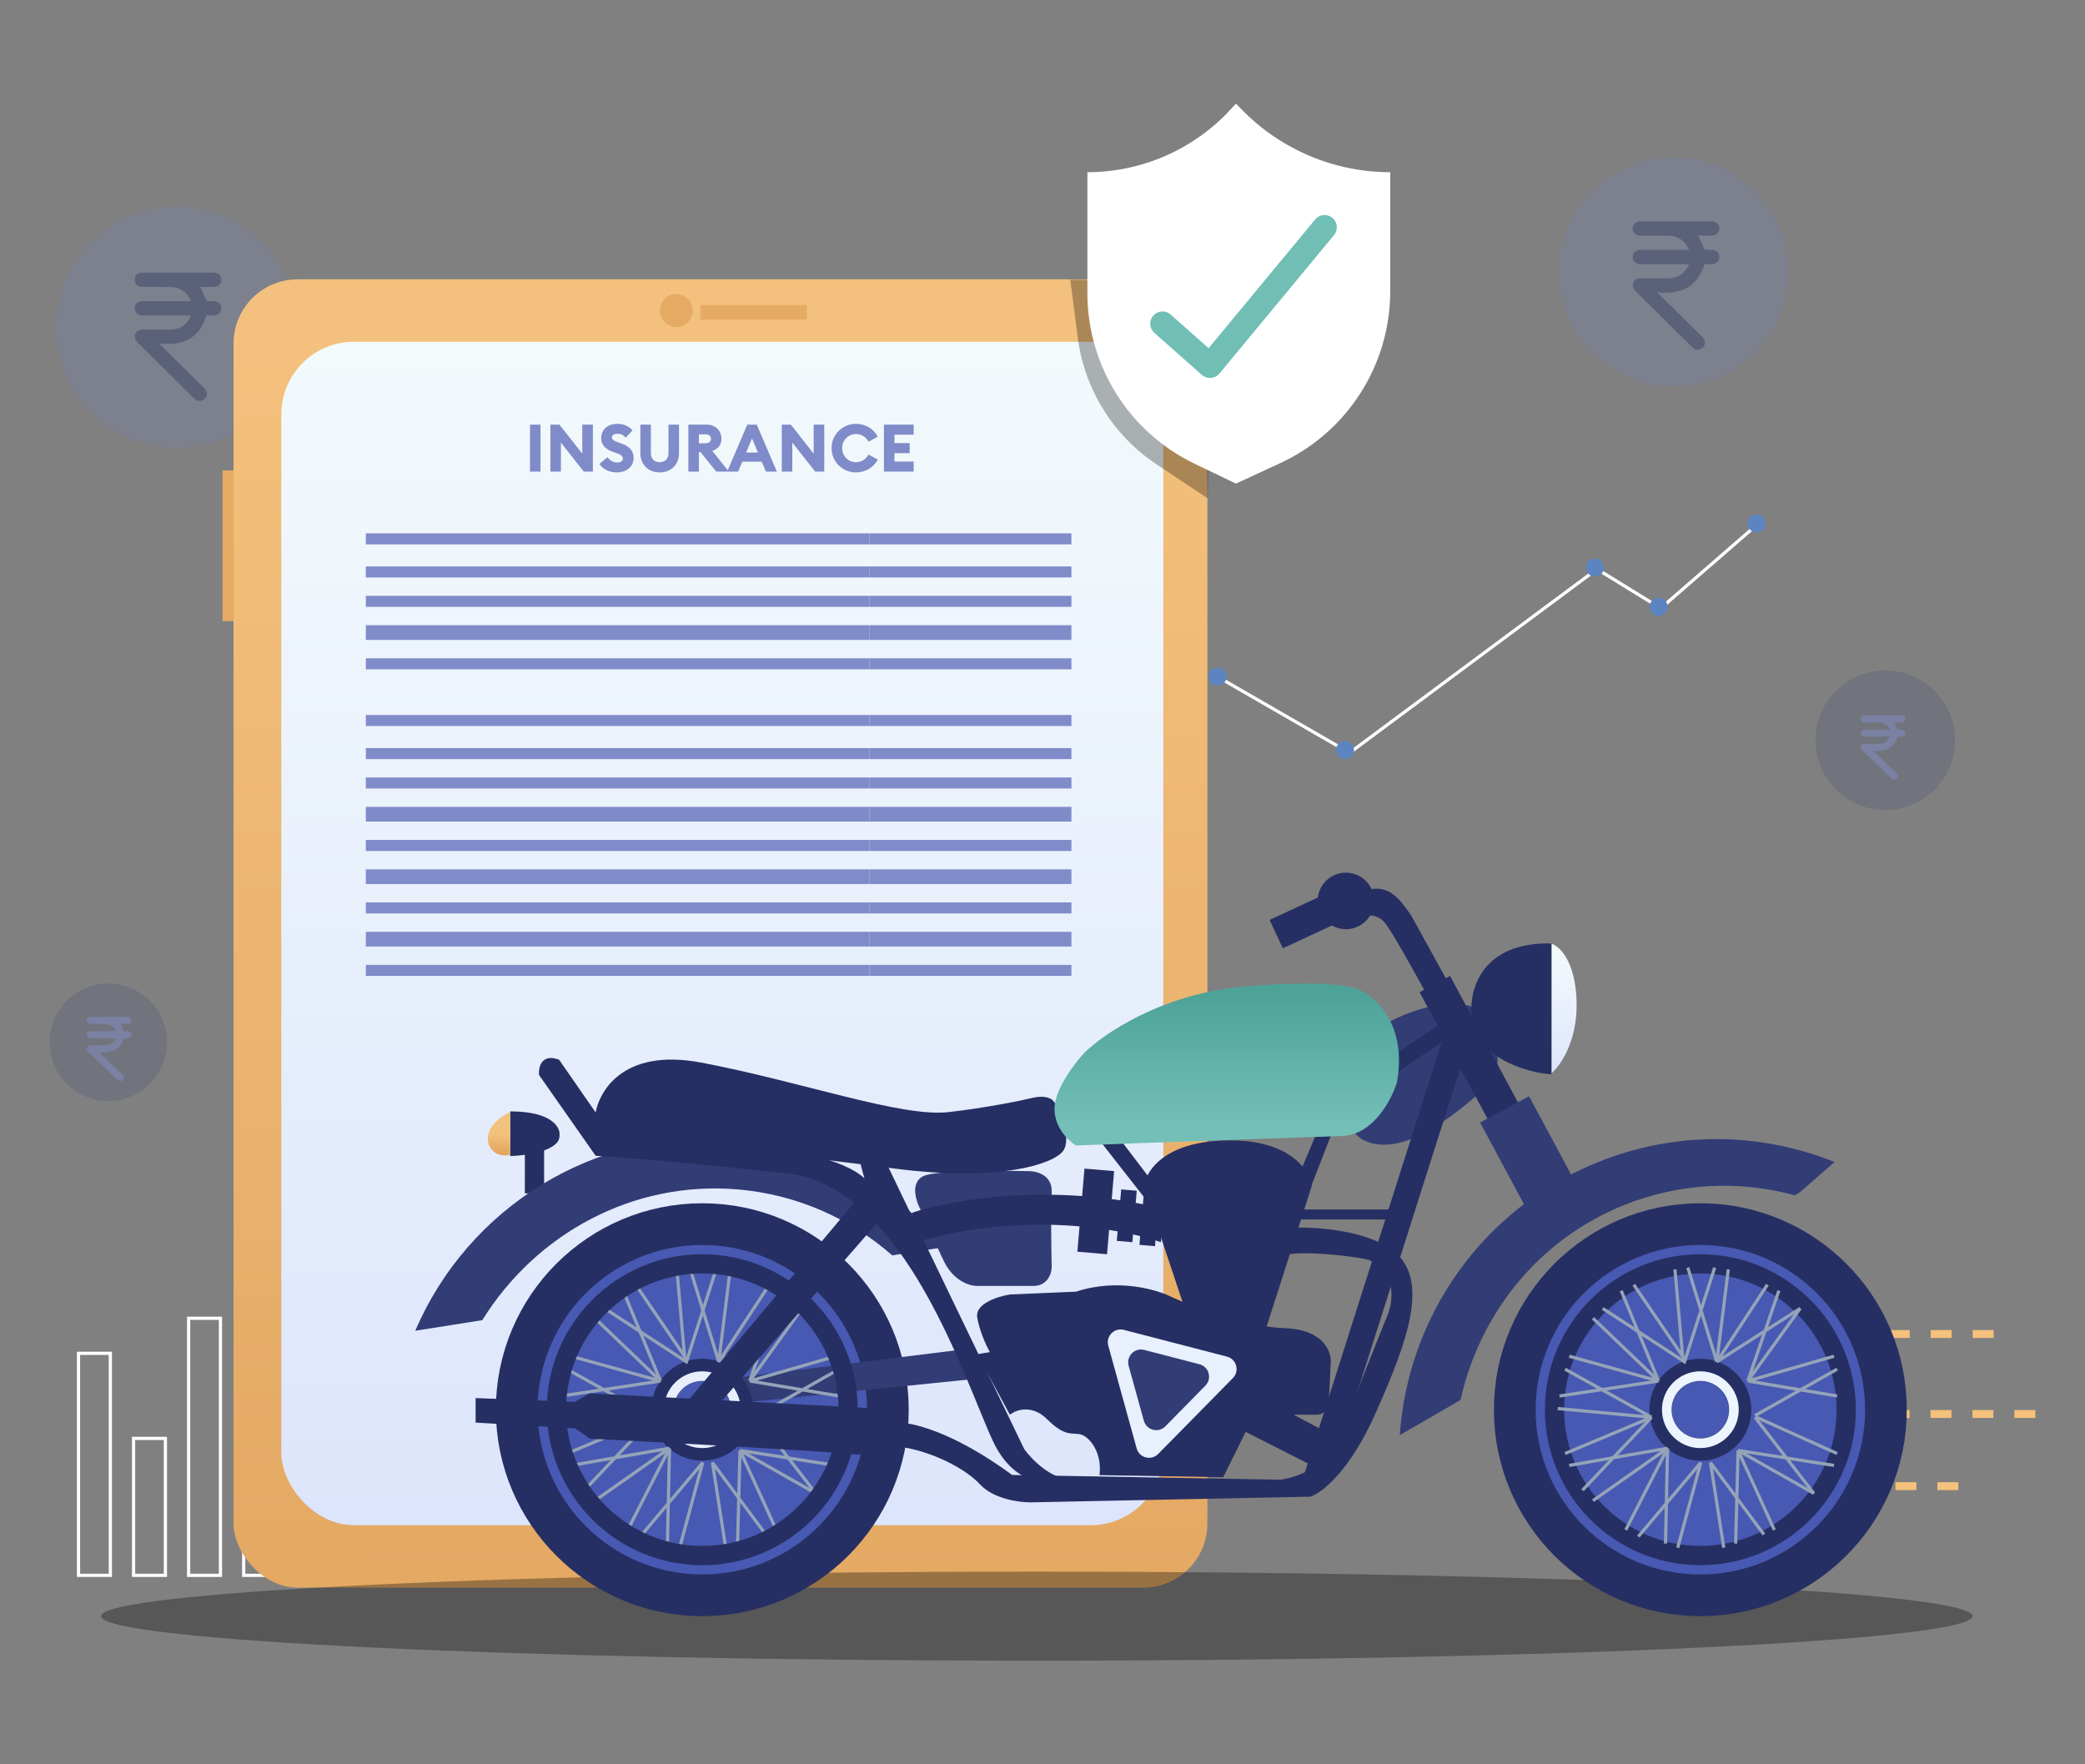 <?xml version="1.0" encoding="UTF-8"?> <svg xmlns="http://www.w3.org/2000/svg" width="650" height="550" viewBox="0 0 650 550" fill="none"><rect x="0" y="0" width="650" height="550" fill="#808080" stroke="none"/><g opacity="0.4"><path opacity="0.4" d="M55.061 139.544C75.806 139.544 92.624 122.718 92.624 101.963C92.624 81.208 75.806 64.383 55.061 64.383C34.316 64.383 17.498 81.208 17.498 101.963C17.498 122.718 34.316 139.544 55.061 139.544Z" fill="#7083D4"></path><path d="M59.56 93.885C58.521 91.451 56.812 89.99 54.276 89.573C53.607 89.469 52.92 89.451 52.251 89.451C49.574 89.434 46.914 89.451 44.237 89.434C42.969 89.434 42 88.478 42 87.243C41.983 85.974 42.951 85 44.255 85C51.758 85 59.26 85 66.746 85C68.049 85 69 85.974 69 87.243C68.982 88.46 68.031 89.416 66.763 89.434C65.301 89.451 63.822 89.434 62.413 89.434C63.082 90.894 63.752 92.32 64.474 93.885C65.09 93.885 65.883 93.885 66.675 93.885C68.031 93.903 69 94.841 69 96.128C68.982 97.38 68.014 98.302 66.693 98.319C65.9 98.319 65.108 98.319 64.368 98.319C62.166 105.552 56.953 107.847 49.662 107.117C49.996 107.482 50.155 107.656 50.331 107.83C54.769 112.212 59.208 116.593 63.646 120.992C64.703 122.036 64.791 123.305 63.928 124.261C63.1 125.148 61.779 125.252 60.828 124.487C60.669 124.348 60.511 124.209 60.37 124.053C54.558 118.315 48.728 112.577 42.934 106.804C42.529 106.404 42.159 105.83 42.053 105.291C41.789 103.953 42.863 102.77 44.255 102.77C47.143 102.753 50.014 102.77 52.902 102.77C55.526 102.753 57.605 101.727 59.014 99.484C59.155 99.275 59.243 99.032 59.366 98.806C59.419 98.684 59.472 98.545 59.542 98.336C59.225 98.336 58.979 98.336 58.732 98.336C53.906 98.336 49.08 98.336 44.255 98.336C43.145 98.336 42.194 97.537 42.035 96.493C41.859 95.363 42.529 94.302 43.656 93.989C43.938 93.903 44.255 93.903 44.554 93.903C49.257 93.903 53.977 93.903 58.679 93.903C58.926 93.885 59.172 93.885 59.56 93.885Z" fill="#24326E"></path><path opacity="0.4" d="M587.743 252.507C599.752 252.507 609.486 242.768 609.486 230.753C609.486 218.739 599.752 209 587.743 209C575.735 209 566 218.739 566 230.753C566 242.768 575.735 252.507 587.743 252.507Z" fill="#24326E"></path><path d="M589.105 227.443C588.566 226.225 587.68 225.495 586.365 225.286C586.018 225.234 585.662 225.226 585.315 225.226C583.927 225.217 582.548 225.226 581.16 225.217C580.502 225.217 580 224.739 580 224.122C579.991 223.487 580.493 223 581.169 223C585.059 223 588.95 223 592.831 223C593.507 223 594 223.487 594 224.122C593.991 224.73 593.498 225.208 592.84 225.217C592.082 225.226 591.315 225.217 590.585 225.217C590.932 225.947 591.279 226.66 591.653 227.443C591.973 227.443 592.384 227.443 592.795 227.443C593.498 227.451 594 227.921 594 228.564C593.991 229.19 593.489 229.651 592.804 229.659C592.393 229.659 591.982 229.659 591.598 229.659C590.457 233.276 587.753 234.424 583.973 234.059C584.146 234.241 584.228 234.328 584.32 234.415C586.621 236.606 588.922 238.797 591.224 240.996C591.772 241.518 591.817 242.153 591.37 242.631C590.941 243.074 590.256 243.126 589.763 242.744C589.68 242.674 589.598 242.605 589.525 242.526C586.511 239.657 583.489 236.788 580.484 233.902C580.274 233.702 580.082 233.415 580.028 233.146C579.891 232.476 580.448 231.885 581.169 231.885C582.667 231.876 584.155 231.885 585.653 231.885C587.014 231.876 588.091 231.363 588.822 230.242C588.895 230.138 588.941 230.016 589.005 229.903C589.032 229.842 589.059 229.772 589.096 229.668C588.932 229.668 588.804 229.668 588.676 229.668C586.174 229.668 583.671 229.668 581.169 229.668C580.594 229.668 580.101 229.268 580.018 228.747C579.927 228.182 580.274 227.651 580.859 227.495C581.005 227.451 581.169 227.451 581.324 227.451C583.763 227.451 586.21 227.451 588.648 227.451C588.776 227.443 588.904 227.443 589.105 227.443Z" fill="#7083D4"></path><path opacity="0.4" d="M33.764 343.236C43.87 343.236 52.063 335.04 52.063 324.929C52.063 314.818 43.87 306.621 33.764 306.621C23.658 306.621 15.465 314.818 15.465 324.929C15.465 335.04 23.658 343.236 33.764 343.236Z" fill="#24326E"></path><path d="M36.105 321.443C35.566 320.225 34.68 319.495 33.365 319.286C33.018 319.234 32.662 319.226 32.315 319.226C30.927 319.217 29.548 319.226 28.16 319.217C27.502 319.217 27 318.739 27 318.122C26.991 317.487 27.493 317 28.169 317C32.059 317 35.95 317 39.831 317C40.507 317 41 317.487 41 318.122C40.991 318.73 40.498 319.208 39.84 319.217C39.082 319.226 38.315 319.217 37.584 319.217C37.931 319.947 38.279 320.66 38.653 321.443C38.973 321.443 39.384 321.443 39.794 321.443C40.498 321.451 41 321.921 41 322.564C40.991 323.19 40.489 323.651 39.804 323.659C39.393 323.659 38.982 323.659 38.598 323.659C37.457 327.276 34.754 328.424 30.973 328.059C31.146 328.241 31.228 328.328 31.32 328.415C33.621 330.606 35.922 332.797 38.224 334.996C38.772 335.518 38.817 336.153 38.37 336.631C37.941 337.074 37.256 337.126 36.763 336.744C36.68 336.674 36.598 336.605 36.525 336.526C33.511 333.657 30.489 330.788 27.484 327.902C27.274 327.702 27.082 327.415 27.027 327.146C26.89 326.476 27.448 325.885 28.169 325.885C29.667 325.876 31.155 325.885 32.653 325.885C34.014 325.876 35.091 325.363 35.822 324.242C35.895 324.138 35.941 324.016 36.005 323.903C36.032 323.842 36.059 323.772 36.096 323.668C35.932 323.668 35.804 323.668 35.676 323.668C33.174 323.668 30.671 323.668 28.169 323.668C27.594 323.668 27.101 323.268 27.018 322.747C26.927 322.182 27.274 321.651 27.859 321.495C28.005 321.451 28.169 321.451 28.324 321.451C30.763 321.451 33.21 321.451 35.648 321.451C35.776 321.443 35.904 321.443 36.105 321.443Z" fill="#7083D4"></path><path opacity="0.4" d="M521.743 120.52C541.483 120.52 557.486 104.509 557.486 84.76C557.486 65.01 541.483 49 521.743 49C502.003 49 486 65.01 486 84.76C486 104.509 502.003 120.52 521.743 120.52Z" fill="#7083D4"></path><path d="M526.56 77.885C525.521 75.451 523.812 73.99 521.276 73.573C520.607 73.469 519.92 73.451 519.251 73.451C516.574 73.434 513.914 73.451 511.237 73.434C509.969 73.434 509 72.478 509 71.243C508.983 69.974 509.951 69 511.255 69C518.757 69 526.26 69 533.746 69C535.049 69 536 69.974 536 71.243C535.982 72.46 535.031 73.416 533.763 73.434C532.301 73.451 530.822 73.434 529.413 73.434C530.082 74.894 530.752 76.32 531.474 77.885C532.09 77.885 532.883 77.885 533.675 77.885C535.031 77.903 536 78.841 536 80.128C535.982 81.38 535.014 82.302 533.693 82.319C532.9 82.319 532.108 82.319 531.368 82.319C529.166 89.552 523.953 91.847 516.662 91.117C516.996 91.482 517.155 91.656 517.331 91.83C521.769 96.212 526.208 100.593 530.646 104.992C531.703 106.036 531.791 107.305 530.928 108.261C530.1 109.148 528.779 109.252 527.828 108.487C527.669 108.348 527.511 108.209 527.37 108.053C521.558 102.315 515.728 96.577 509.934 90.804C509.529 90.404 509.159 89.83 509.053 89.291C508.789 87.953 509.863 86.77 511.255 86.77C514.143 86.753 517.014 86.77 519.902 86.77C522.527 86.753 524.605 85.727 526.014 83.484C526.155 83.275 526.243 83.032 526.366 82.806C526.419 82.684 526.472 82.545 526.542 82.336C526.225 82.336 525.979 82.336 525.732 82.336C520.906 82.336 516.08 82.336 511.255 82.336C510.145 82.336 509.194 81.537 509.035 80.493C508.859 79.363 509.529 78.302 510.656 77.989C510.938 77.903 511.255 77.903 511.554 77.903C516.257 77.903 520.977 77.903 525.679 77.903C525.926 77.885 526.172 77.885 526.56 77.885Z" fill="#24326E"></path></g><path d="M381.002 211.776L420.72 234.69L497.864 177.405L517.723 189.626L546.747 164.42" stroke="white"></path><circle cx="419.302" cy="233.833" r="2.806" fill="#5B84C0"></circle><circle cx="497.208" cy="176.93" r="2.806" fill="#5B84C0"></circle><circle cx="517.07" cy="189.151" r="2.806" fill="#5B84C0"></circle><circle cx="547.618" cy="163.181" r="2.806" fill="#5B84C0"></circle><circle cx="379.583" cy="210.918" r="2.806" fill="#5B84C0"></circle><rect x="24.477" y="421.875" width="9.922" height="69.215" stroke="white"></rect><rect x="41.641" y="448.403" width="9.922" height="42.689" stroke="white"></rect><rect x="58.805" y="410.955" width="9.922" height="80.137" stroke="white"></rect><rect x="75.967" y="393.791" width="9.922" height="97.301" stroke="white"></rect><rect x="69.369" y="146.644" width="8.02" height="46.972" fill="#E5AB65"></rect><rect x="72.807" y="87.068" width="303.599" height="407.854" rx="20" fill="url(#paint0_linear_2780_2)"></rect><rect x="87.699" y="106.545" width="274.958" height="368.902" rx="22.608" fill="url(#paint1_linear_2780_2)"></rect><path fill-rule="evenodd" clip-rule="evenodd" d="M271.006 169.697H114.051V166.26H271.006V169.697Z" fill="#808BC9"></path><path fill-rule="evenodd" clip-rule="evenodd" d="M334.017 169.697H271.006V166.26H334.017V169.697Z" fill="#808BC9"></path><path fill-rule="evenodd" clip-rule="evenodd" d="M271.006 180.009H114.051V176.572H271.006V180.009Z" fill="#808BC9"></path><path fill-rule="evenodd" clip-rule="evenodd" d="M334.017 180.009H271.006V176.572H334.017V180.009Z" fill="#808BC9"></path><path fill-rule="evenodd" clip-rule="evenodd" d="M271.006 189.173H114.051V185.736H271.006V189.173Z" fill="#808BC9"></path><path fill-rule="evenodd" clip-rule="evenodd" d="M334.017 189.173H271.006V185.736H334.017V189.173Z" fill="#808BC9"></path><path fill-rule="evenodd" clip-rule="evenodd" d="M271.006 199.483H114.051V194.9H271.006V199.483Z" fill="#808BC9"></path><path fill-rule="evenodd" clip-rule="evenodd" d="M334.017 199.483H271.006V194.9H334.017V199.483Z" fill="#808BC9"></path><path fill-rule="evenodd" clip-rule="evenodd" d="M271.006 208.648H114.051V205.211H271.006V208.648Z" fill="#808BC9"></path><path fill-rule="evenodd" clip-rule="evenodd" d="M334.017 208.648H271.006V205.211H334.017V208.648Z" fill="#808BC9"></path><path fill-rule="evenodd" clip-rule="evenodd" d="M271.006 226.326H114.051V222.889H271.006V226.326Z" fill="#808BC9"></path><path fill-rule="evenodd" clip-rule="evenodd" d="M334.017 226.326H271.006V222.889H334.017V226.326Z" fill="#808BC9"></path><path fill-rule="evenodd" clip-rule="evenodd" d="M271.006 236.638H114.051V233.201H271.006V236.638Z" fill="#808BC9"></path><path fill-rule="evenodd" clip-rule="evenodd" d="M334.017 236.638H271.006V233.201H334.017V236.638Z" fill="#808BC9"></path><path fill-rule="evenodd" clip-rule="evenodd" d="M271.006 245.802H114.051V242.365H271.006V245.802Z" fill="#808BC9"></path><path fill-rule="evenodd" clip-rule="evenodd" d="M334.017 245.802H271.006V242.365H334.017V245.802Z" fill="#808BC9"></path><path fill-rule="evenodd" clip-rule="evenodd" d="M271.006 256.112H114.051V251.529H271.006V256.112Z" fill="#808BC9"></path><path fill-rule="evenodd" clip-rule="evenodd" d="M271.006 275.587H114.051V271.004H271.006V275.587Z" fill="#808BC9"></path><path fill-rule="evenodd" clip-rule="evenodd" d="M271.006 295.061H114.051V290.479H271.006V295.061Z" fill="#808BC9"></path><path fill-rule="evenodd" clip-rule="evenodd" d="M334.017 256.112H271.006V251.529H334.017V256.112Z" fill="#808BC9"></path><path fill-rule="evenodd" clip-rule="evenodd" d="M334.017 275.587H271.006V271.004H334.017V275.587Z" fill="#808BC9"></path><path fill-rule="evenodd" clip-rule="evenodd" d="M334.017 295.061H271.006V290.479H334.017V295.061Z" fill="#808BC9"></path><path fill-rule="evenodd" clip-rule="evenodd" d="M271.006 265.277H114.051V261.84H271.006V265.277Z" fill="#808BC9"></path><path fill-rule="evenodd" clip-rule="evenodd" d="M271.006 284.751H114.051V281.314H271.006V284.751Z" fill="#808BC9"></path><path fill-rule="evenodd" clip-rule="evenodd" d="M271.006 304.226H114.051V300.789H271.006V304.226Z" fill="#808BC9"></path><path fill-rule="evenodd" clip-rule="evenodd" d="M334.017 265.277H271.006V261.84H334.017V265.277Z" fill="#808BC9"></path><path fill-rule="evenodd" clip-rule="evenodd" d="M334.017 284.751H271.006V281.314H334.017V284.751Z" fill="#808BC9"></path><path fill-rule="evenodd" clip-rule="evenodd" d="M334.017 304.226H271.006V300.789H334.017V304.226Z" fill="#808BC9"></path><circle cx="210.859" cy="96.807" r="5.155" fill="#E5AB65"></circle><rect x="218.305" y="95.089" width="33.224" height="4.583" fill="#E5AB65"></rect><path d="M165.224 147.019H168.503V132.378H165.224V147.019ZM184.827 147.019V132.378H181.528V141.41L174.413 132.378H171.588V147.019H174.867V137.966L182.002 147.019H184.827ZM192.292 147.267C195.386 147.267 197.51 145.411 197.53 142.75C197.551 140.544 196.169 139.142 194.045 138.378L193.014 138.007C191.467 137.451 190.746 137.1 190.746 136.316C190.746 135.553 191.632 135.203 192.519 135.203C193.447 135.203 194.375 135.595 195.056 136.419L197.2 134.151C195.839 132.687 194.251 132.13 192.478 132.13C189.55 132.13 187.426 133.8 187.426 136.646C187.426 138.647 188.745 140.069 191.117 140.874L192.148 141.224C193.612 141.719 194.19 142.235 194.19 142.977C194.19 143.678 193.509 144.194 192.416 144.194C191.344 144.194 190.086 143.575 189.385 142.523L186.869 144.648C188.003 146.297 189.983 147.267 192.292 147.267ZM205.659 147.267C209.165 147.267 211.68 144.874 211.68 141.224V132.378H208.402V141.266C208.402 143.018 207.288 144.091 205.659 144.091C204.03 144.091 202.916 143.018 202.916 141.266V132.378H199.637V141.224C199.637 144.874 202.132 147.267 205.659 147.267ZM214.604 147.019H217.883V140.977H218.419L223.286 147.019H227.225L222.048 140.564C223.904 139.905 224.915 138.688 224.915 136.791C224.915 134.357 223.141 132.378 220.378 132.378H214.604V147.019ZM217.883 138.193V135.388H219.986C220.956 135.388 221.657 135.904 221.657 136.791C221.657 137.636 220.956 138.193 219.986 138.193H217.883ZM226.691 147.019H230.114L231.413 143.926H237.476L238.775 147.019H242.198L235.929 132.378H232.96L226.691 147.019ZM232.609 141.08L234.444 136.667L236.28 141.08H232.609ZM256.964 147.019V132.378H253.664V141.41L246.549 132.378H243.724V147.019H247.003V137.966L254.138 147.019H256.964ZM266.8 147.267C269.852 147.267 272.388 145.679 273.646 143.266L270.759 141.699C269.934 143.163 268.635 144.091 266.8 144.091C264.408 144.091 262.531 142.07 262.531 139.698C262.531 137.327 264.408 135.306 266.8 135.306C268.635 135.306 269.934 136.234 270.759 137.698L273.646 136.131C272.388 133.718 269.852 132.13 266.8 132.13C262.614 132.13 259.232 135.533 259.232 139.698C259.232 143.864 262.614 147.267 266.8 147.267ZM275.563 147.019H284.843V143.885H278.842V141.266H283.606V138.131H278.842V135.512H284.843V132.378H275.563V147.019Z" fill="#808BC9"></path><path opacity="0.34" d="M323.214 517.698C484.322 517.698 614.926 511.48 614.926 503.81C614.926 496.14 484.322 489.922 323.214 489.922C162.106 489.922 31.502 496.14 31.502 503.81C31.502 511.48 162.106 517.698 323.214 517.698Z" fill="#0A0A0A"></path><line x1="634.533" y1="440.793" x2="583.443" y2="440.793" stroke="#F5C17B" stroke-width="2.454" stroke-dasharray="6.54 6.54"></line><line x1="610.521" y1="463.288" x2="572.4" y2="463.288" stroke="#F5C17B" stroke-width="2.454" stroke-dasharray="6.54 6.54"></line><line x1="621.525" y1="415.854" x2="568.863" y2="415.854" stroke="#F5C17B" stroke-width="2.454" stroke-dasharray="6.54 6.54"></line><path opacity="0.3" d="M333.65 87.22H348.467C355.865 87.22 362.733 83.384 366.613 77.086L368.81 73.519C374.625 64.08 387.559 62.193 395.829 69.576L398.16 71.658C399.922 73.231 402.201 74.1 404.562 74.1V74.1C413.167 74.1 417.436 84.538 411.299 90.569L384.404 116.993C379.735 121.58 377.048 127.813 376.919 134.356L376.504 155.367L360.501 144.713C347.022 135.74 338.087 121.371 336.001 105.313L333.65 87.22Z" fill="black"></path><path d="M338.994 53.679V53.679C356.02 53.679 372.264 46.533 383.769 33.982L385.309 32.303L387.234 34.269C399.389 46.682 416.031 53.679 433.404 53.679V53.679V90.793C433.404 113.781 420.052 134.676 399.192 144.334L385.309 150.761L372.43 144.569C351.992 134.743 338.994 114.073 338.994 91.395V53.679Z" fill="white"></path><path fill-rule="evenodd" clip-rule="evenodd" d="M415.377 67.913C417.002 69.258 417.229 71.666 415.884 73.291L380.155 116.452C379.495 117.25 378.539 117.745 377.507 117.825C376.475 117.904 375.454 117.562 374.679 116.875L359.876 103.758C358.297 102.359 358.152 99.945 359.551 98.366C360.95 96.787 363.364 96.641 364.943 98.04L376.789 108.538L409.999 68.42C411.344 66.795 413.752 66.568 415.377 67.913Z" fill="#71BEB5"></path><path d="M458.524 313.713C449.643 311.035 437.32 316.121 432.269 318.998C425.22 329.042 414.014 350.433 425.573 355.649C440.022 362.169 460.991 340.319 464.339 338.204C467.687 336.09 469.625 317.06 458.524 313.713Z" fill="#323C75"></path><rect x="442.547" y="309.298" width="10.77" height="55.367" transform="rotate(-28.233 442.547 309.298)" fill="#262F63"></rect><path d="M349.758 355.92H343.125L358.532 375.608H364.737L349.758 355.92Z" fill="#262F63"></path><path d="M415.656 352.07L411.268 351.333L401.109 375.298L406.284 376.168L415.656 352.07Z" fill="#262F63"></path><path d="M163.621 372.02V359.304L169.627 355.721V372.02H163.621Z" fill="#262F63"></path><path d="M159.055 360.387V346.456C172.028 346.456 174.711 351.42 174.43 353.902C174.719 358.707 164.3 360.228 159.055 360.387Z" fill="#262F63"></path><path d="M152.33 356.627C150.792 351.725 156.173 347.938 159.056 346.657V359.991C154.732 360.952 152.77 358.148 152.33 356.627Z" fill="url(#paint2_linear_2780_2)"></path><path d="M289.021 366.233C283.51 367.612 285.321 373.952 286.916 376.949C288.064 379.629 291.126 386.594 294.188 393.024C297.25 399.454 302.481 400.934 304.713 400.87H322.128C326.568 400.87 327.805 397.043 327.869 395.129C327.741 389.707 327.563 377.447 327.869 371.782C328.175 366.118 322.893 364.956 320.214 365.084C312.113 364.892 294.533 364.854 289.021 366.233Z" fill="#323C75"></path><rect x="461.422" y="349.926" width="17.316" height="37.184" transform="rotate(-28.233 461.422 349.926)" fill="#323C75"></rect><path fill-rule="evenodd" clip-rule="evenodd" d="M229.051 355.187C255.574 357.505 278.734 370.09 294.957 388.684L278.155 391.339C265.112 379.904 248.596 372.407 230.194 370.798C197.284 367.921 167.048 384.639 150.362 411.537L129.467 414.839C145.809 376.578 185.351 351.367 229.051 355.187Z" fill="#323C75"></path><path fill-rule="evenodd" clip-rule="evenodd" d="M498.193 362.266C522.823 352.363 549.089 353.074 571.922 362.24L561.072 371.702L559.579 372.619C542.428 367.961 523.836 368.613 506.276 375.674C479.472 386.451 461.271 409.669 455.312 436.418L436.388 447.38C438.885 410.713 461.809 376.896 498.193 362.266Z" fill="#323C75"></path><path d="M185.461 348.358L190.586 355.248C194.583 354.04 246.318 360.042 278.95 364.285C311.582 368.527 328.327 362.854 331.359 358.872C334.39 354.889 330.036 345.016 328.327 343.137C326.961 341.634 323.914 341.815 322.561 342.093C318.504 343.068 307.442 345.351 295.654 346.687C280.919 348.357 249.527 337.083 218.562 331.236C193.789 326.559 186.173 340.702 185.461 348.358Z" fill="#262F63"></path><circle cx="530.086" cy="439.455" r="57.856" fill="#4759B2" stroke="#262F63" stroke-width="13"></circle><circle cx="530.087" cy="439.454" r="45.466" fill="#4759B2" stroke="#262F63" stroke-width="6"></circle><circle cx="530.086" cy="439.451" r="12.39" fill="#4759B2" stroke="#262F63" stroke-width="7"></circle><circle cx="530.086" cy="439.453" r="10.467" stroke="#ECF4FD" stroke-width="3"></circle><circle cx="218.938" cy="439.456" r="57.856" fill="#4759B2" stroke="#262F63" stroke-width="13"></circle><path d="M302.234 420.412L228.156 429.634V437.584L306.004 429.634L302.234 420.412Z" fill="#323C75"></path><circle cx="218.937" cy="439.452" r="12.39" stroke="#262F63" stroke-width="7"></circle><circle cx="218.938" cy="439.454" r="10.467" stroke="#E7EFFD" stroke-width="3"></circle><path d="M522.161 395.703L524.553 422.784L509.328 400.488M505.413 402.337L517.049 430.504M517.049 430.504L496.603 410.929M517.049 430.504L489.208 422.784M517.049 430.504L486.163 435.181M487.903 426.807L514.872 441.815M514.872 441.815L493.341 464.545M514.872 441.815L487.903 453.125M514.872 441.815L485.619 439.096M499.649 407.884L525.145 424.516L534.559 395.159M526.185 395.159L535.215 424.516M535.215 424.516L538.8 395.703M535.215 424.516L550.981 400.488M535.215 424.516L561.204 407.884L544.891 430.504M544.891 430.504L554.57 402.337M544.891 430.504L571.753 422.784M544.891 430.504L572.732 435.181M572.732 426.807L547.116 441.3M547.609 441.815L572.732 453.125M547.116 441.815L565.445 465.523L541.845 452.147M541.845 452.147L571.753 456.823M541.845 452.147L553.156 476.943M541.845 452.147L541.084 481.184M549.893 478.357L533.254 455.953L537.387 482.489M523.031 482.489L530.209 455.953L510.742 479.009M519.224 481.184L519.856 451.471M519.856 451.471L506.826 476.943M519.856 451.471L496.603 467.807M519.856 451.471L489.208 456.823" stroke="#94A3B8"></path><path d="M211.012 395.704L213.405 422.785L198.179 400.489M194.264 402.338L205.901 430.505M205.901 430.505L185.455 410.93M205.901 430.505L178.06 422.785M205.901 430.505L175.015 435.182M176.755 426.808L203.724 441.816M203.724 441.816L182.192 464.546M203.724 441.816L176.755 453.126M203.724 441.816L174.471 439.097M188.5 407.884L213.997 424.517L223.41 395.16M215.036 395.16L224.067 424.517M224.067 424.517L227.652 395.704M224.067 424.517L239.832 400.489M224.067 424.517L250.055 407.884L233.742 430.505M233.742 430.505L243.421 402.338M233.742 430.505L260.605 422.785M233.742 430.505L261.583 435.182M261.583 426.808L235.968 441.301M236.461 441.816L261.583 453.126M235.968 441.816L254.297 465.524L230.697 452.148M230.697 452.148L260.605 456.824M230.697 452.148L242.008 476.944M230.697 452.148L229.936 481.185M238.745 478.358L222.105 455.954L226.238 482.49M211.882 482.49L219.06 455.954L199.593 479.01M208.076 481.185L208.708 451.472M208.708 451.472L195.678 476.944M208.708 451.472L185.455 467.808M208.708 451.472L178.06 456.824" stroke="#94A3B8"></path><path d="M363.026 376.923C328.642 368.294 296.256 374.068 284.361 378.033L285.63 387.233C318.872 377.337 350.338 383.11 361.915 387.233L363.026 376.923Z" fill="#262F63"></path><path d="M483.644 294.122C462.107 293.552 458.083 308.432 458.763 315.943C459.579 329.731 475.69 334.332 483.644 334.909V294.122Z" fill="#262F63"></path><path d="M483.746 334.501V294.223C486.159 294.97 491.088 299.566 491.496 311.966C491.904 324.366 486.499 332.156 483.746 334.501Z" fill="url(#paint3_linear_2780_2)"></path><path d="M174.304 330.362C168.804 328.284 167.837 332.655 168.04 335.1L185.692 360.3C193.392 360.76 216.135 362.509 245.508 365.816C282.226 369.95 301.015 431.148 309.634 449.421C316.53 464.039 328.66 463.331 333.863 461.149C327.673 461.149 321.597 454.908 319.333 451.787L275.896 361.682H267.952L269.48 367.334C257.014 355.479 200.908 353.28 190.192 353.28L174.304 330.362Z" fill="#262F63"></path><path d="M179.207 437.005L148.273 435.829V443.476L179.207 445.243L183.913 448.478C206.806 449.654 254.916 452.243 264.21 453.184C273.505 454.125 276.515 451.909 276.858 450.684C287.447 450.978 300.241 457.008 305.536 462.743C309.771 467.332 317.889 468.381 321.419 468.332L408.481 466.567C411.864 465.537 420.658 458.92 428.776 440.683C438.924 417.888 445.836 398.918 434.365 389.947C425.188 382.77 406.433 382.25 401.188 382.887V391.123C406.835 389.829 422.55 391.661 426.717 392.739C435.659 396.739 434.267 406.073 432.453 410.239C428.923 418.965 421.04 438.711 417.746 447.888C414.452 457.065 404.02 460.633 399.216 461.271L315.536 459.8C296.829 446.035 283.623 443.182 279.358 443.476C278.064 441.005 274.799 439.505 273.328 439.064L183.913 434.359L179.207 437.005Z" fill="#262F63"></path><path d="M267.636 373.32L212.247 439.299L217.754 445.032L277.168 376.952L267.636 373.32Z" fill="#262F63"></path><rect x="338.084" y="364.293" width="9.275" height="26.004" transform="rotate(4.88 338.084 364.293)" fill="#262F63"></rect><rect x="349.537" y="370.778" width="4.859" height="16.098" transform="rotate(4.88 349.537 370.778)" fill="#262F63"></rect><rect x="356.59" y="372.02" width="4.859" height="16.098" transform="rotate(4.88 356.59 372.02)" fill="#262F63"></rect><path d="M450.499 324.228L435.848 334.065C435.543 334.27 435.128 334.086 435.075 333.722L434.436 329.343C434.408 329.153 434.492 328.964 434.651 328.856L448.57 319.469C448.842 319.286 449.214 319.41 449.322 319.719L450.692 323.649C450.767 323.863 450.688 324.102 450.499 324.228Z" fill="#262F63"></path><path d="M381.022 459.996L343.324 459.354C343.634 456.034 342.889 453.195 341.728 451.048C340.513 448.802 338.813 447.263 337.338 446.772C336.609 446.529 335.916 446.487 335.248 446.456C335.201 446.454 335.154 446.452 335.107 446.449C334.478 446.421 333.858 446.393 333.152 446.238C331.66 445.91 329.714 444.99 326.798 442.074C324.337 439.614 321.778 438.828 319.564 438.88C317.679 438.924 316.069 439.574 315.002 440.268L305.416 422.538L308.669 421.996L309.371 421.879L309.023 421.258C308.014 419.457 305.825 414.789 305.137 410.577C304.843 408.777 306.18 407.302 308.329 406.146C310.425 405.017 313.072 404.324 314.882 404.035L335.449 403.158L335.518 403.156L335.583 403.134C348.484 398.891 360.737 402.527 365.214 404.855L365.225 404.861L365.238 404.867C371.932 407.903 388.395 414.111 400.592 414.552C406.543 414.768 410.038 416.587 412.011 418.694C413.992 420.81 414.489 423.269 414.354 424.856L414.353 424.867L414.352 424.879C414.243 427.618 413.958 433.896 413.696 437.127C413.576 438.615 412.976 439.453 412.324 439.923C411.653 440.408 410.879 440.535 410.391 440.505L410.376 440.504H410.36H403.239L403.006 441.446L418.237 449.483L411.544 457.574L388.567 445.924L388.117 445.696L387.893 446.147L381.022 459.996Z" fill="#262F63" stroke="#262F63"></path><path d="M345.505 419.505C344.685 416.537 347.385 413.794 350.365 414.568L382.512 422.91C385.493 423.684 386.518 427.394 384.358 429.588L361.06 453.257C358.9 455.451 355.174 454.485 354.354 451.517L345.505 419.505Z" fill="#E8EFFD"></path><path d="M435.654 377.04H403.145V380.149H432.964L435.654 377.04Z" fill="#262F63"></path><path d="M351.856 425.755C351.036 422.788 353.736 420.044 356.716 420.818L373.925 425.284C376.906 426.057 377.931 429.767 375.771 431.962L363.299 444.632C361.139 446.827 357.413 445.86 356.593 442.892L351.856 425.755Z" fill="#323C75"></path><path d="M356.59 369.656L371.627 414.816H394.443L408.962 369.656C408.53 365.588 402.915 355.499 383.554 355.499C363.972 355.498 357.541 364.286 356.59 369.656Z" fill="#262F63"></path><circle cx="419.586" cy="280.85" r="8.813" fill="#262F63"></circle><rect x="395.803" y="286.77" width="22.284" height="9.756" transform="rotate(-24.931 395.803 286.77)" fill="#262F63"></rect><path d="M431.56 287.452C429.747 285.526 427.783 285.327 427.027 285.468V277.252C433.316 276.006 436.446 280.315 439.987 285.468L451.122 305.682L444.182 308.94C441.09 303.227 433.373 289.377 431.56 287.452Z" fill="#262F63"></path><rect x="450.064" y="322.903" width="7.985" height="143.373" transform="rotate(17.634 450.064 322.903)" fill="#262F63"></rect><path d="M328.742 345.632C328.742 351.544 333.176 355.731 335.393 357.086C358.977 356.223 408.585 354.424 418.339 354.128C428.093 353.833 433.857 342.798 435.52 337.317C438.623 319.878 429.3 311.086 424.251 308.869C422.65 307.515 413.093 305.36 387.673 307.576C362.253 309.793 343.952 322.293 337.979 328.266C334.9 331.592 328.742 339.72 328.742 345.632Z" fill="url(#paint4_linear_2780_2)"></path><circle cx="218.938" cy="439.454" r="45.466" stroke="#262F63" stroke-width="6"></circle><defs><linearGradient id="paint0_linear_2780_2" x1="224.902" y1="108.489" x2="222.608" y2="538.533" gradientUnits="userSpaceOnUse"><stop stop-color="#F3C17D"></stop><stop offset="1" stop-color="#E2A660"></stop></linearGradient><linearGradient id="paint1_linear_2780_2" x1="225.178" y1="106.545" x2="225.178" y2="475.447" gradientUnits="userSpaceOnUse"><stop stop-color="#F3FAFC"></stop><stop offset="1" stop-color="#DDE5FC"></stop></linearGradient><linearGradient id="paint2_linear_2780_2" x1="156.39" y1="359.65" x2="156.359" y2="353.601" gradientUnits="userSpaceOnUse"><stop stop-color="#E2A65F"></stop><stop offset="1" stop-color="#F2C17C"></stop></linearGradient><linearGradient id="paint3_linear_2780_2" x1="487.64" y1="296.134" x2="486.927" y2="334.488" gradientUnits="userSpaceOnUse"><stop stop-color="#F3FAFC"></stop><stop offset="1" stop-color="#DDE5FC"></stop></linearGradient><linearGradient id="paint4_linear_2780_2" x1="382.366" y1="351.379" x2="382.366" y2="310.716" gradientUnits="userSpaceOnUse"><stop stop-color="#74C0B8"></stop><stop offset="1" stop-color="#4EA399"></stop></linearGradient></defs></svg> 